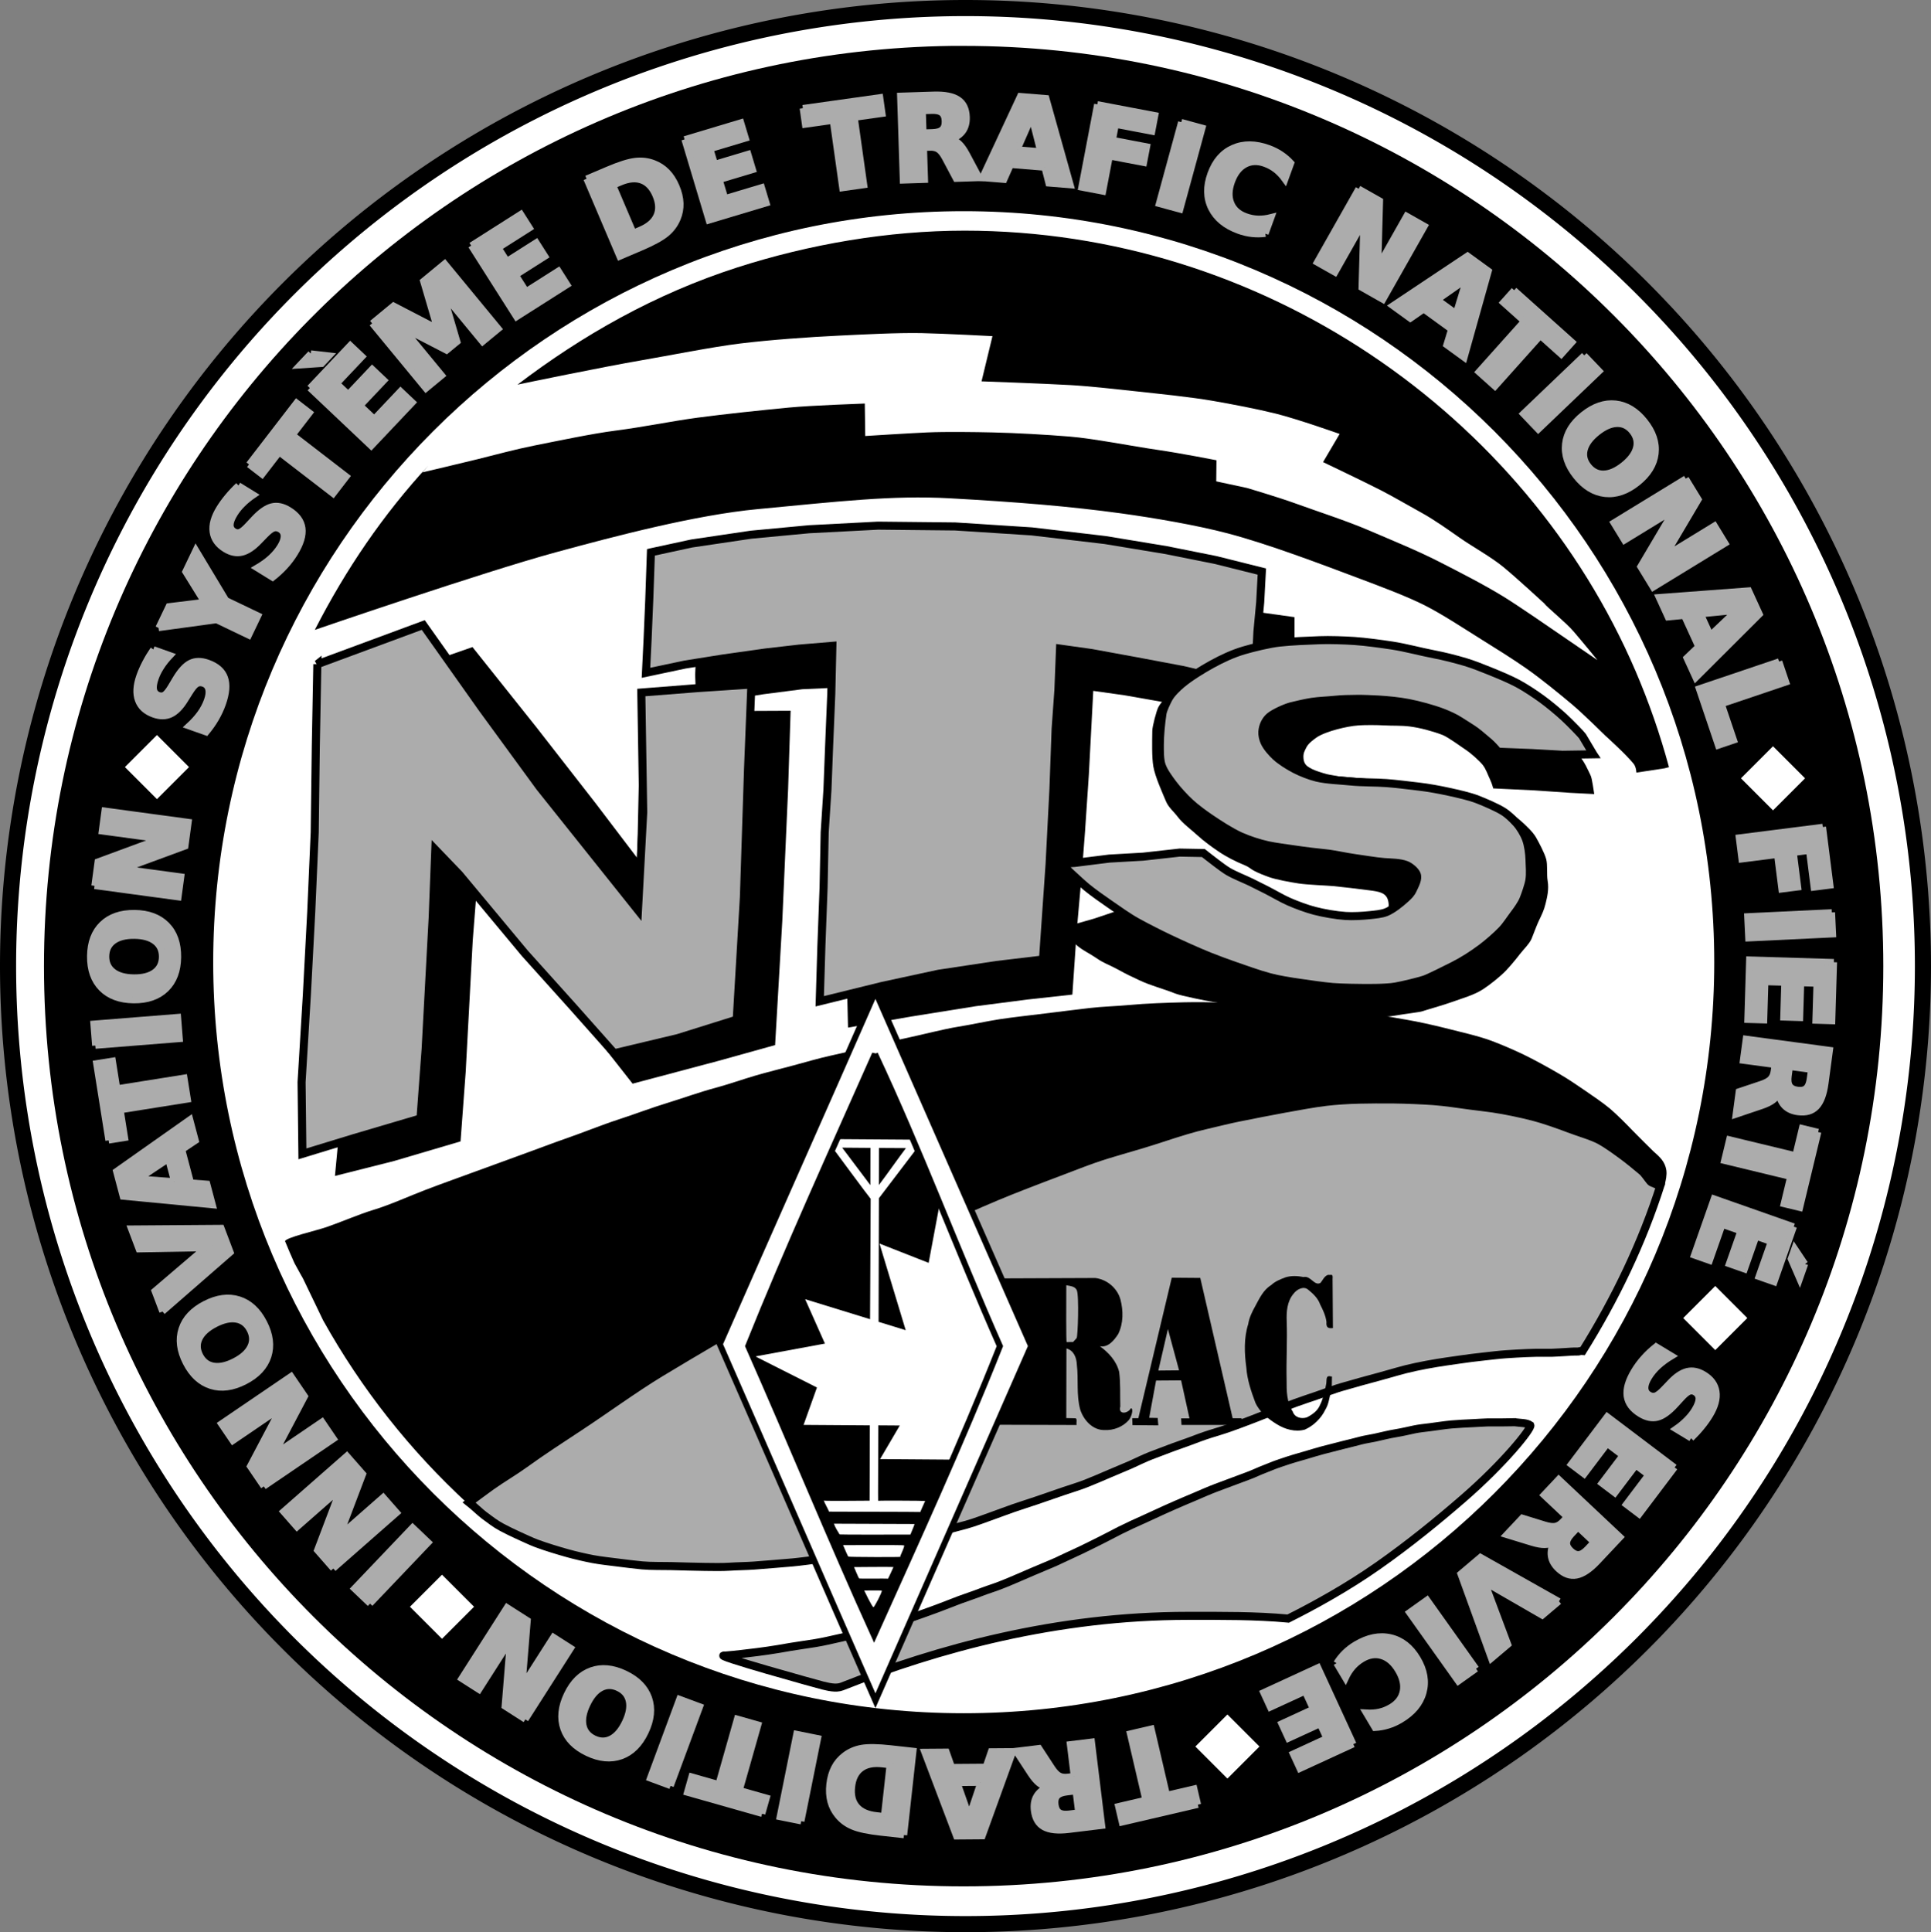 <?xml version="1.0" encoding="UTF-8" standalone="no"?>
<!-- Created with Inkscape (http://www.inkscape.org/) -->

<svg
   xmlns:dc="http://purl.org/dc/elements/1.1/"
   xmlns:cc="http://creativecommons.org/ns#"
   xmlns:rdf="http://www.w3.org/1999/02/22-rdf-syntax-ns#"
   xmlns:svg="http://www.w3.org/2000/svg"
   xmlns="http://www.w3.org/2000/svg"
   version="1.0"
   width="599.558"
   height="599.859"
   id="svg2">
  <rect width="100%" height="100%" fill="#808080" stroke="none"/>
  <defs
     id="defs4" />
  <path
     d="m 597.058,299.929 a 297.279,297.429 0 1 1 -594.558,0 297.279,297.429 0 1 1 594.558,0 z"
     id="path2909"
     style="fill:#ffffff;fill-opacity:1;stroke:#000000;stroke-width:5;stroke-linecap:square;stroke-linejoin:miter;stroke-miterlimit:4;stroke-opacity:1;stroke-dasharray:none" />
  <path
     d="M 295.515,14.246 C 139.588,16.225 13.653,143.468 13.653,299.941 c 0,157.704 127.925,285.694 285.55,285.694 157.625,0 285.55,-127.99 285.55,-285.694 0,-157.704 -127.925,-285.694 -285.55,-285.694 -1.231,0 -2.46,-0.016 -3.687,0 z m 3.715,51.314 c 128.64,0 233.032,104.473 233.032,233.178 0,128.705 -104.392,233.15 -233.032,233.15 -128.64,0 -233.032,-104.445 -233.032,-233.15 0,-128.705 104.392,-233.178 233.032,-233.178 z"
     id="path2915"
     style="fill:#000000;fill-opacity:1;stroke:none" />
  <path
     d="m 212.765,183.909 3.585,13.495 -0.512,12.128 0.341,9.224 5.805,-0.854 15.195,-2.391 11.951,-1.537 7.512,-0.342 12.464,-0.683 -0.341,14.861 -0.683,16.57 -0.512,13.324 -0.854,13.153 -0.341,17.082 -3.415,16.74 0.341,14.349 19.464,-3.416 20.317,-3.246 15.878,-2.05 14,-1.537 1.366,-19.986 1.537,-17.253 1.024,-13.324 1.195,-17.765 1.366,-25.965 9.732,1.367 14.512,2.562 14.342,2.05 15.366,3.587 6.829,1.537 0.854,-17.082 0.854,-9.053 0,-7.858 -13.488,-1.879 -15.708,-6.491 -18.951,-3.246 -22.537,-2.562 -25.439,-1.537 -22.537,0.342 -22.025,0.171 -17.415,2.05 -18.439,2.733 -12.634,2.733 z"
     id="path2911"
     style="fill:#000000;fill-opacity:1;fill-rule:evenodd;stroke:none" />
  <path
     d="m 202.104,171.465 -0.512,14.691 -0.512,12.128 -0.512,10.591 12.122,-2.562 11.781,-1.879 13.317,-1.879 10.415,-1.196 10.244,-0.854 -0.341,14.861 -0.683,16.57 -0.512,13.324 -0.854,13.153 -0.341,17.082 -0.683,18.278 -0.512,17.082 19.464,-4.783 17.415,-3.758 18.098,-2.733 14.342,-1.708 2.049,-29.552 1.195,-23.232 0.683,-18.79 0.854,-11.957 0.512,-12.982 9.732,1.367 14,2.562 14.512,2.733 15.366,3.587 6.829,1.537 0.854,-17.082 0.854,-9.053 0.512,-9.566 -14.342,-3.587 -15.366,-3.075 -18.951,-3.127 -22.773,-2.68 -23.787,-1.537 -23.954,-0.249 -21.434,1.116 -18.005,1.695 -18.439,2.733 -12.634,2.733 z"
     id="path2913"
     style="fill:#acacac;fill-opacity:1;fill-rule:evenodd;stroke:#000000;stroke-width:2.5;stroke-linecap:butt;stroke-linejoin:miter;stroke-miterlimit:4;stroke-opacity:1;stroke-dasharray:none" />
  <path
     d="m 421.509,341.404 c -2.918,0.074 -6.818,0.326 -9.717,0.667 -3.837,0.45 -8.884,1.404 -12.688,2.083 -4.31,0.77 -10.058,1.932 -14.353,2.778 -3.122,0.615 -7.333,1.691 -10.161,2.333 -4.043,0.919 -8.291,2.228 -14.103,4.139 -3.93,1.292 -8.263,2.597 -12.243,3.722 -2.595,0.733 -6.227,1.86 -8.773,2.75 -2.796,0.978 -6.475,2.423 -9.245,3.472 -3.817,1.445 -8.914,3.374 -12.715,4.861 -2.434,0.952 -5.67,2.235 -8.079,3.25 -6.079,2.561 -12.869,5.575 -19.628,8.666 -6.76,3.092 -13.497,6.264 -19.434,9.139 -3.95,1.913 -8.495,4.349 -13.021,6.861 -4.526,2.512 -9.025,5.077 -12.854,7.222 -6.754,3.783 -15.72,8.818 -22.405,12.722 -4.694,2.741 -12.454,7.348 -17.102,10.166 -3.906,2.369 -8.241,5.279 -12.549,8.222 -4.308,2.943 -8.59,5.939 -12.41,8.444 -5.098,3.343 -12.172,7.969 -17.102,11.555 -2.995,2.178 -7.399,4.789 -10.411,6.944 -2.142,1.532 -5.771,4.247 -6.857,5.055 1.391,1.091 3.538,3.162 4.747,4.055 1.606,1.187 3.506,2.655 5.275,3.583 1.531,0.804 3.464,1.784 5.045,2.485 1.695,0.752 4.182,1.955 5.922,2.598 2.896,1.071 6.692,2.222 9.666,3.053 2.261,0.632 5.49,1.372 7.797,1.808 2.368,0.447 5.466,0.776 7.857,1.083 2.194,0.282 5.211,0.649 7.413,0.861 2.68,0.258 6.276,0.155 8.967,0.222 3.127,0.079 7.283,0.214 10.411,0.25 2.327,0.027 5.515,0.102 7.837,-0.064 2.052,-0.146 5.521,-0.19 7.571,-0.353 4.206,-0.335 7.746,-0.604 11.948,-0.975 1.834,-0.162 7.359,-0.839 9.158,-1.233 3.172,-0.694 6.478,-1.238 9.656,-1.906 3.02,-0.635 6.075,-1.441 9.105,-2.025 3.014,-0.582 7.009,-1.594 9.967,-2.417 2.349,-0.653 5.648,-1.379 8.008,-1.99 2.444,-0.632 5.547,-1.456 7.983,-2.121 2.596,-0.71 5.956,-2.024 8.495,-2.917 1.823,-0.641 4.226,-1.561 6.052,-2.194 2.173,-0.754 5.095,-1.68 7.274,-2.417 2.549,-0.862 5.923,-2.041 8.468,-2.917 2.11,-0.726 4.984,-1.578 7.052,-2.417 2.382,-0.966 4.849,-1.984 7.2,-3.024 1.729,-0.766 4.909,-2.029 6.581,-2.786 2.027,-0.918 4.204,-2 6.279,-2.803 1.582,-0.612 3.97,-1.492 5.553,-2.104 2.101,-0.812 4.64,-1.634 6.62,-2.393 1.804,-0.692 4.208,-1.587 6.052,-2.167 1.868,-0.587 4.212,-1.27 6.057,-1.927 2.177,-0.776 5.216,-1.877 7.365,-2.729 1.86,-0.738 4.353,-1.717 6.234,-2.399 2.121,-0.769 4.903,-1.897 7.024,-2.667 1.881,-0.683 4.41,-1.514 6.302,-2.167 2.327,-0.803 6.804,-2.424 7.774,-2.667 0.97,-0.243 6.087,-1.763 8.717,-2.444 1.81,-0.469 4.183,-1.147 5.984,-1.649 1.618,-0.451 3.771,-1.078 5.399,-1.49 3.804,-0.961 8.97,-1.891 12.854,-2.444 2.243,-0.32 5.277,-0.768 7.524,-1.058 2.265,-0.292 5.255,-0.592 7.524,-0.859 1.956,-0.23 4.558,-0.388 6.524,-0.5 1.817,-0.104 4.261,-0.214 6.08,-0.25 1.454,-0.029 3.377,0.043 4.831,0 1.238,-0.036 2.9,-0.155 4.137,-0.222 1.195,-0.065 2.442,-0.186 3.633,-0.163 0.964,0.05 0.794,-0.251 1.828,-0.166 10.011,-16.044 18.529,-33.61 24.327,-51.995 0.051,0.266 -0.239,0.462 -1.615,0.211 -0.488,-0.32 -1.289,-0.363 -1.742,-0.913 -0.906,-1.1 -1.734,-2.429 -2.582,-3.139 -1.702,-1.425 -3.988,-3.321 -5.775,-4.639 -2.09,-1.541 -4.913,-3.615 -7.191,-4.861 -1.39,-0.76 -3.066,-1.379 -4.775,-1.972 -1.709,-0.593 -3.435,-1.154 -4.914,-1.722 -3.008,-1.156 -7.982,-2.898 -11.105,-3.694 -3.954,-1.009 -8.431,-1.947 -12.465,-2.555 -2.143,-0.323 -5.015,-0.628 -7.163,-0.917 -3.469,-0.467 -7.835,-1.145 -11.327,-1.389 -3.596,-0.251 -8.639,-0.469 -12.243,-0.506 -3.398,-0.035 -7.931,-0.025 -11.327,0.061 l 0,1e-4 1e-5,-2e-5 z"
     id="path2919"
     style="fill:#acacac;fill-opacity:1;stroke:#000000;stroke-width:2.5;stroke-linecap:square;stroke-linejoin:miter;stroke-miterlimit:4;stroke-opacity:1;stroke-dasharray:none" />
  <path
     d="m 299.464,71.608 c -23.7,0 -48.166,4.219 -70.545,11.416 -25.575,8.225 -48.184,21.119 -68.241,36.388 1.535,-0.341 26.768,-5.551 38.305,-7.523 8.408,-1.437 22.051,-4.176 30.88,-5.254 9.282,-1.133 21.307,-1.994 30.647,-2.439 7.405,-0.352 18.042,-0.93 25.63,-0.782 6.868,0.134 22.01,0.944 22.01,0.944 l -3.39,14.031 c 0,0 19.15,0.684 27.679,1.167 5.722,0.324 15.097,1.359 20.941,2 6.919,0.759 16.32,1.703 23.179,2.888 5.867,1.013 13.796,2.533 19.575,3.969 6.759,1.68 19.815,6.305 19.815,6.305 l -5.147,8.743 c 0,1e-5 12.76,6.088 17.924,8.733 3.897,1.996 8.876,4.92 12.713,7.028 3.753,2.061 8.236,5.236 11.741,7.694 4.131,2.897 9.649,5.883 13.554,9.079 4.171,3.414 12.683,11.277 12.683,11.277 1.006,1.342 6.68,5.876 9.135,8.722 2.773,3.214 7.444,8.944 7.444,8.944 l -13.438,-9.198 c -2e-5,0 -10.976,-7.587 -15.659,-10.472 -6.076,-3.742 -13.718,-7.634 -20.07,-10.884 -6.638,-3.396 -15.136,-6.867 -21.988,-9.805 -6.852,-2.938 -15.98,-5.872 -22.988,-8.416 -4.803,-1.744 -14.617,-4.659 -14.617,-4.659 l -9.606,-2.067 0.069,-6.551 c 0,1e-5 -11.113,-2.188 -18.268,-3.222 -8.026,-1.16 -19.868,-3.528 -27.428,-4.142 -7.111,-0.578 -16.522,-1.113 -23.655,-1.274 -5.865,-0.132 -14.569,-0.258 -20.437,-0.004 -5.644,0.245 -19.264,1.114 -19.264,1.114 l -0.139,-10.083 c 10e-6,-1e-5 -16.656,0.588 -23.515,1.25 -8.557,0.825 -19.856,1.999 -28.377,3.137 -8.136,1.086 -16.78,2.904 -25.566,4.03 -7.106,0.91 -18.182,3.242 -25.209,4.639 -5.705,1.134 -11.902,2.813 -17.546,4.222 -5.126,1.279 -17.13,4.083 -17.13,4.083 0,0 0.688,-0.812 1.805,-2.083 -13.928,15.094 -25.556,32.088 -35.231,50.998 0,10e-6 52.048,-17.886 74.793,-24.082 18.654,-5.082 43.467,-11.595 62.715,-13.412 25.033,-2.363 41.787,-4.35 59.608,-3.365 20.944,1.158 37.401,2.506 53.304,4.694 10.016,1.378 23.346,3.641 33.121,6.222 12.583,3.323 28.853,9.497 41.033,14.083 6.058,2.281 14.176,5.29 19.961,8.194 5.496,2.759 12.354,7.303 17.574,10.555 4.25,2.648 9.921,6.18 14.02,9.055 4.59,3.219 10.082,7.703 14.378,11.305 3.18,2.667 10.161,9.556 10.161,9.556 0,0 6.526,5.87 8.855,8.804 0.756,0.953 0.823,2.697 0.823,2.697 l 8.736,-1.334 1.384,-0.357 C 515.442,227.936 511.968,217.974 507.851,208.38 473.529,128.415 391.914,71.607 299.464,71.607 z"
     id="path3013"
     style="fill:#000000;fill-opacity:1;fill-rule:evenodd;stroke:none" />
  <path
     d="m 517.401,363.347 c -0.416,-2.756 -2.082,-4.203 -4.045,-5.926 -1.73,-1.74 -4.639,-4.554 -6.338,-6.324 -1.902,-1.981 -5.058,-5.181 -7.163,-6.944 -2.138,-1.791 -5.336,-3.949 -7.635,-5.528 -2.552,-1.753 -5.184,-3.548 -7.857,-5.111 -3.48,-2.035 -7.585,-4.307 -11.208,-6.074 -2.76,-1.346 -7.181,-3.246 -10.059,-4.315 -2.089,-0.776 -4.588,-1.487 -7.107,-2.139 -2.519,-0.652 -5.058,-1.26 -7.218,-1.805 -3.587,-0.906 -8.446,-1.991 -12.095,-2.602 -2.613,-0.438 -5.92,-1.085 -8.551,-1.388 -4.442,-0.512 -10.497,-1.085 -14.945,-1.537 -4.428,-0.45 -10.333,-0.82 -14.77,-1.167 -5.338,-0.417 -12.596,-0.911 -17.944,-1.167 -3.878,-0.186 -9.009,-0.245 -12.891,-0.148 -5.14,0.128 -11.882,0.35 -17,0.843 -3.338,0.321 -8.766,0.514 -12.095,0.916 -4.158,0.503 -10.031,1.2 -14.029,1.713 -4.183,0.537 -9.937,1.137 -14.104,1.787 -4.292,0.669 -8.427,1.616 -12.715,2.305 -4.726,0.76 -11.252,2.485 -15.936,3.472 -7.404,1.56 -17.696,4.244 -24.117,5.602 -2.797,0.591 -8.467,2.204 -11.225,2.954 -4.044,1.098 -8.001,2.041 -12.021,3.222 -3.536,1.039 -8.459,2.749 -12.021,3.694 -5.054,1.342 -10.921,3.463 -14.798,4.639 -5.308,1.61 -10.436,3.597 -15.714,5.305 -4.568,1.479 -11.395,4.215 -15.936,5.778 -3.775,1.3 -8.958,3.288 -12.715,4.639 -4.56,1.64 -10.001,3.629 -14.548,5.305 -5.025,1.853 -11.406,4.112 -16.408,6.028 -2.387,0.914 -5.178,2.079 -7.996,3.222 -2.818,1.143 -5.672,2.243 -8.19,3 -4.431,1.332 -10.174,3.826 -14.548,5.333 -1.834,0.632 -4.968,1.432 -7.69,2.222 -1.361,0.395 -2.634,0.797 -3.581,1.167 -0.947,0.369 -1.584,0.701 -1.694,1 0.936,2.289 1.907,4.554 2.915,6.805 1.28,2.39 2.637,4.75 2.637,4.75 l 6.274,13.027 c 11.875,21.307 27.05,40.486 44.865,56.887 0.638,-0.475 5.009,-3.729 7.329,-5.389 3.012,-2.155 7.416,-4.766 10.411,-6.944 4.93,-3.586 12.004,-8.213 17.102,-11.555 3.82,-2.505 8.102,-5.501 12.41,-8.444 4.308,-2.943 8.643,-5.853 12.549,-8.222 4.648,-2.818 12.408,-7.426 17.102,-10.166 6.685,-3.903 15.651,-8.939 22.405,-12.722 3.829,-2.144 8.328,-4.71 12.854,-7.222 4.526,-2.512 9.071,-4.948 13.021,-6.861 5.937,-2.875 12.674,-6.047 19.434,-9.139 6.76,-3.092 13.55,-6.105 19.628,-8.666 2.409,-1.015 5.645,-2.298 8.079,-3.25 3.801,-1.487 8.898,-3.416 12.715,-4.861 2.77,-1.049 6.449,-2.495 9.245,-3.472 2.546,-0.89 6.178,-2.017 8.773,-2.75 3.981,-1.125 8.314,-2.43 12.243,-3.722 5.813,-1.911 10.06,-3.22 14.103,-4.139 2.828,-0.643 7.04,-1.719 10.161,-2.333 4.296,-0.846 10.043,-2.008 14.353,-2.778 3.804,-0.679 8.85,-1.633 12.688,-2.083 2.899,-0.34 6.799,-0.592 9.717,-0.667 3.397,-0.086 7.93,0.188 11.327,0.222 3.605,0.037 8.647,-0.028 12.243,0.222 3.492,0.243 7.858,0.922 11.327,1.389 2.148,0.289 5.02,0.594 7.163,0.917 4.035,0.608 8.512,1.547 12.465,2.555 3.123,0.797 8.097,2.538 11.105,3.694 1.479,0.568 3.205,1.129 4.914,1.722 1.709,0.593 3.385,1.212 4.775,1.972 2.278,1.245 5.101,3.32 7.191,4.861 1.787,1.317 4.072,3.214 5.775,4.639 0.848,0.71 1.676,2.039 2.582,3.139 1.098,1.37 3.061,2.258 4.478,1.102 0.421,-1.493 0.724,-2.993 0.547,-4.491 z"
     id="path3017"
     style="fill:#000000;fill-opacity:1;stroke:none" />
  <path
     d="m 110.962,213.312 35.735,-12.423 19.758,24.782 18.503,23.746 12.878,16.941 0.596,-27.261 0.181,-22.686 30.425,4.324 16.441,-0.078 -0.777,24.264 -1.812,41.059 -2.227,38.467 -17.726,4.936 -26.527,7.047 -10.722,-13.655 -14.942,-17.359 -13.789,-16.244 -9.193,-9.794 -0.988,12.619 -2.188,40.831 -1.592,21.518 -20.628,6.089 -18.37,4.638 2.071,-21.997 1.631,-26.933 1.373,-25.999 1.075,-24.602 0.337,-26.674 0.479,-25.559 z"
     id="path3019"
     style="fill:#000000;fill-opacity:1;fill-rule:evenodd;stroke:none" />
  <path
     d="m 98.525,206.201 32.888,-12.164 18.464,26.077 17.726,24.264 30.48,38.178 1.631,-30.369 -0.596,-37.19 17.483,-1.373 16.7,-1.114 -1.035,26.077 -1.294,40.023 -2.227,37.949 -18.244,5.713 -19.797,4.716 -13.052,-14.69 -14.683,-16.323 -12.236,-14.69 -8.157,-9.794 -7.42,-7.722 -0.816,21.117 -2.188,40.831 -1.592,21.518 -20.628,6.089 -16.04,4.897 -0.259,-22.256 1.631,-26.933 1.373,-25.999 1.075,-24.602 0.337,-26.674 0.479,-25.559 z"
     id="path3021"
     style="fill:#acacac;fill-opacity:1;fill-rule:evenodd;stroke:#000000;stroke-width:2.5;stroke-linecap:butt;stroke-linejoin:miter;stroke-miterlimit:4;stroke-opacity:1;stroke-dasharray:none" />
  <path
     d="m 494.999,246.514 c -0.197,-1.042 -0.645,-4.843 -1.151,-5.829 -0.584,-1.138 -2.002,-4.662 -3.821,-6.333 -1.953,-1.794 -3.545,-5.573 -5.688,-7.136 -39.587,-19.012 -78.143,-15.73 -120.532,-12.289 -1.395,1.165 -3.3,2.998 -4.147,4.606 -0.613,1.164 -1.862,5.997 -1.882,7.312 -0.053,3.437 -0.173,8.295 0.332,11.151 0.569,3.219 2.788,8.086 3.941,10.834 0.781,1.86 2.461,3.192 3.667,4.809 1.462,1.959 4.442,4.181 6.242,5.834 1.75,1.608 4.32,3.486 6.288,4.818 2.668,1.806 5.305,3.128 8.285,4.352 2.183,0.897 1.158,1.343 7.237,3.568 2.427,0.888 6.954,1.678 9.508,2.073 2.629,0.406 8.786,0.626 10.588,0.794 2.572,0.24 8.443,0.938 11.413,1.338 2.689,0.362 5.176,0.633 5.747,3.287 0.688,3.196 -0.978,2.523 -3.048,4.109 l -77.59,-2.217 -10.641,3.58 -8.897,2.539 c 0,0 1.18,3.872 3.707,5.944 1.999,1.639 3.697,2.288 5.821,3.761 2.525,1.751 3.979,2.056 6.67,3.539 2.973,1.639 3.636,1.911 6.706,3.36 3.717,1.754 7.358,2.599 11.172,4.13 1.72,0.69 10.105,2.375 11.94,2.631 2.512,0.351 10.881,2.359 14.979,2.658 2.85,0.208 10.508,0.962 13.338,1.361 2.875,0.406 6.928,0.321 9.821,0.558 3.007,0.246 8.554,0.327 9.087,0.291 2.805,-0.189 6.409,-0.154 9.41,-0.702 2.436,-0.444 7.469,-1.029 8.138,-1.296 0.669,-0.268 6.774,-1.973 9.588,-3.011 3.049,-1.125 6.354,-1.962 9.275,-3.842 2.052,-1.321 5.39,-3.991 7.077,-5.755 1.315,-1.376 3.128,-3.548 4.281,-5.063 1.005,-1.321 3.078,-3.335 3.7,-4.874 0.584,-1.446 1.54,-4.055 2.205,-5.465 0.909,-1.925 1.616,-3.249 2.127,-5.39 0.454,-1.9 1.122,-4.403 0.632,-7.182 -0.309,-1.757 0.031,-4.877 -0.428,-6.6 -0.517,-1.939 -2.261,-5.208 -3.192,-6.832 -1.782,-3.109 -8.451,-8.444 -10.607,-9.292 -20.489,-8.167 -43.377,-8.859 -50.445,-9.599 -2.876,-0.543 -3.325,-0.503 -4.934,-1.01 -2.416,-0.761 -3.128,-1.015 -4.419,-1.776 -0.8,-0.472 -1.603,-1.167 -1.76,-2.685 -0.185,-1.787 0.386,-2.456 0.712,-3.209 0.654,-1.508 2.226,-2.621 3.277,-3.374 1.44,-1.031 4.281,-2.015 6.451,-2.584 2.185,-0.573 4.461,-1.053 6.746,-1.216 1.962,-0.141 5.752,-0.113 7.716,0 2.783,0.161 5.334,0.006 7.965,0.332 3.266,0.404 7.175,1.46 10.252,2.628 1.712,0.65 5.962,3.778 7.489,4.788 1.329,0.879 3.981,3.232 4.981,4.474 1.091,1.355 1.617,3.127 2.378,4.702 0.525,1.087 0.932,2.65 0.932,2.65 l 12.9,0.616 11.025,0.753 7.434,0.384 z"
     id="path3023"
     style="fill:#000000;fill-opacity:1;fill-rule:evenodd;stroke:none" />
  <path
     d="m 494.699,234.175 c 0,0 -2.809,-4.749 -3.345,-5.622 -0.288,-0.47 -3.934,-4.218 -5.752,-5.889 -1.953,-1.795 -4.68,-4.058 -6.823,-5.622 -2.159,-1.575 -5.141,-3.547 -7.492,-4.818 -2.513,-1.359 -6.05,-2.805 -8.696,-3.882 -2.258,-0.919 -5.287,-2.12 -7.625,-2.811 -3.156,-0.933 -6.524,-1.79 -9.756,-2.409 -4.031,-0.772 -8.887,-2.091 -12.944,-2.709 -3.288,-0.501 -8.408,-1.197 -11.727,-1.417 -3.004,-0.199 -7.782,-0.368 -10.79,-0.245 -4.1,0.168 -8.431,0.305 -12.51,0.748 -2.985,0.324 -8.156,1.564 -11.035,2.419 -3.512,1.043 -6.757,2.566 -9.968,4.329 -2.85,1.564 -6.791,3.995 -9.286,6.079 -1.395,1.165 -3.3,2.998 -4.147,4.606 -0.613,1.164 -1.687,3.361 -1.882,4.662 -0.431,2.869 -0.805,6.736 -0.803,9.637 0.002,1.894 -0.05,4.49 0.535,6.291 0.624,1.919 2.272,4.139 3.478,5.755 1.462,1.959 3.685,4.37 5.485,6.023 1.75,1.608 4.32,3.486 6.288,4.818 2.668,1.806 6.298,4.154 9.231,5.488 2.461,1.119 5.92,2.239 8.562,2.811 2.525,0.546 5.819,0.921 8.373,1.315 2.629,0.406 7.651,1.004 9.452,1.172 2.572,0.24 6.362,1.127 9.332,1.528 2.689,0.362 6.258,0.999 8.963,1.205 2.201,0.167 4.72,0.125 6.79,0.891 1.123,0.416 2.842,1.801 3.266,2.922 0.547,1.445 -0.536,3.304 -1.181,4.708 -0.595,1.294 -1.268,1.897 -2.32,2.857 -1.596,1.456 -3.895,3.312 -5.886,4.149 -1.43,0.601 -3.542,0.769 -5.084,0.937 -2.276,0.248 -5.341,0.417 -7.625,0.268 -2.923,-0.19 -6.796,-0.871 -9.632,-1.606 -2.433,-0.631 -5.588,-1.807 -7.893,-2.811 -2.156,-0.939 -4.861,-2.546 -6.957,-3.614 -1.439,-0.734 -3.363,-1.703 -4.816,-2.409 -2.115,-1.028 -5.058,-2.163 -7.09,-3.346 -1.145,-0.667 -2.546,-1.756 -3.612,-2.543 -1.266,-0.935 -4.147,-3.212 -4.147,-3.212 l -7.358,-0.134 -11.316,1.26 -10.565,0.604 -10.762,1.348 -4.147,0.268 c 0,0 5.5,5.29 8.027,7.362 1.999,1.639 4.832,3.613 6.956,5.086 2.525,1.751 5.871,4.138 8.562,5.622 2.973,1.639 7.231,3.804 10.301,5.252 3.717,1.754 8.493,3.924 12.308,5.455 1.72,0.69 5.833,2.227 7.589,2.82 3.836,1.297 7.097,2.548 11.006,3.604 2.759,0.745 6.535,1.34 9.365,1.74 2.875,0.406 7.306,1.078 10.2,1.315 3.007,0.246 8.931,0.291 9.466,0.291 0.535,0 7.042,0.103 10.043,-0.444 2.436,-0.444 7.228,-1.6 8.951,-2.184 1.447,-0.49 6.294,-2.932 8.976,-4.276 2.987,-1.497 6.147,-3.538 8.82,-5.543 1.953,-1.465 4.633,-3.801 6.32,-5.566 1.315,-1.376 2.56,-3.359 3.713,-4.874 1.005,-1.321 2.321,-3.146 2.943,-4.685 0.584,-1.446 1.579,-4.304 1.827,-5.843 0.341,-2.114 0.102,-4.196 0.046,-6.337 -0.051,-1.953 -0.392,-4.592 -1.07,-6.425 -0.619,-1.673 -1.864,-3.78 -3.077,-5.086 -1.273,-1.371 -2.545,-2.632 -4.138,-3.614 -1.972,-1.216 -5.613,-2.766 -7.769,-3.614 -2.591,-1.02 -6.244,-1.809 -8.963,-2.409 -2.745,-0.606 -6.438,-1.288 -9.231,-1.606 -2.915,-0.332 -7.218,-0.887 -10.144,-1.103 -3.457,-0.256 -7.679,-0.146 -11.127,-0.503 -3.174,-0.329 -7.468,-0.451 -10.569,-1.205 -2.086,-0.507 -4.78,-1.56 -6.689,-2.543 -1.93,-0.994 -4.426,-2.542 -6.02,-4.015 -1.239,-1.145 -2.777,-2.883 -3.478,-4.417 -0.442,-0.967 -0.747,-2.199 -0.669,-3.291 0.127,-1.774 0.929,-3.521 2.242,-4.652 1.33,-1.146 4.915,-2.757 6.615,-3.197 1.72,-0.445 4.746,-1.123 6.503,-1.39 2.279,-0.346 4.894,-0.404 7.125,-0.643 2.396,-0.256 4.355,-0.249 6.764,-0.289 1.966,-0.033 4.908,0.098 6.872,0.211 2.783,0.161 6.495,0.534 9.231,1.071 3.23,0.633 7.491,1.776 10.569,2.945 1.712,0.65 3.958,1.667 5.485,2.677 1.329,0.879 3.488,2.156 4.77,3.101 1.408,1.038 2.836,2.354 4.193,3.457 0.947,0.77 2.809,2.945 2.809,2.945 l 10.368,0.405 9.653,0.542 9.544,-0.143 z"
     id="path3025"
     style="fill:#acacac;fill-opacity:1;fill-rule:evenodd;stroke:#000000;stroke-width:2.5;stroke-linecap:butt;stroke-linejoin:miter;stroke-miterlimit:4;stroke-opacity:1;stroke-dasharray:none" />
  <path
     d="m 470.233,441.54 c -1.284,0.037 -2.768,0.027 -3.915,0.054 -1.309,0.031 -3.078,-0.036 -4.387,0 -1.311,0.036 -3.049,0.163 -4.359,0.222 -2.108,0.095 -4.866,0.232 -6.968,0.418 -2.049,0.181 -4.649,0.607 -6.69,0.86 -1.379,0.171 -3.362,0.372 -4.72,0.666 -1.574,0.341 -4.074,0.915 -5.643,1.163 -2.246,0.354 -4.46,0.94 -6.682,1.422 -1.306,0.283 -3.046,0.526 -4.273,0.857 -1.688,0.455 -3.848,0.982 -5.547,1.397 -1.94,0.474 -4.436,1.119 -6.366,1.635 -1.267,0.339 -3.246,0.922 -4.5,1.304 -2.227,0.679 -4.064,1.142 -6.276,1.867 -1.117,0.366 -3.747,1.23 -4.828,1.689 -1.468,0.624 -3.466,1.33 -4.914,1.999 -1.388,0.641 -3.622,1.464 -5.059,1.99 -2.402,0.879 -5.153,1.911 -7.546,2.816 -1.978,0.748 -4.585,1.881 -6.524,2.722 -1.921,0.834 -4.338,1.804 -6.247,2.667 -1.957,0.885 -4.468,1.96 -6.403,2.893 -1.996,0.963 -4.997,2.257 -7.007,3.19 -2.213,1.027 -5.126,2.481 -7.274,3.639 -1.406,0.758 -3.456,1.743 -4.882,2.462 -2.124,1.071 -4.829,2.375 -7.001,3.344 -1.754,0.782 -4.026,1.937 -5.802,2.667 -1.575,0.646 -3.693,1.557 -5.262,2.217 -1.859,0.782 -4.297,1.842 -6.148,2.643 -2.219,0.961 -5.195,2.175 -7.496,2.917 -1.931,0.622 -4.071,1.528 -5.997,2.167 -2.013,0.668 -4.944,1.767 -6.913,2.555 -4.426,1.773 -10.501,3.843 -14.992,5.444 -1.798,0.641 -4.211,1.44 -6.052,1.944 -2.519,0.69 -5.96,1.524 -8.495,2.149 -2.484,0.613 -5.687,1.299 -8.182,1.863 -2.31,0.522 -5.219,0.985 -7.565,1.308 -2.459,0.338 -5.156,0.815 -7.602,1.24 -1.703,0.295 -4.879,0.758 -6.595,0.965 -3.151,0.38 -6.982,0.869 -9.972,1.089 -5.477,-0.57 29.523,9.128 30.338,9.303 1.569,0.35 4.022,1.054 5.913,0.306 29.81,-11.798 66.678,-21.944 107.525,-21.944 10.838,0 20.755,-0.093 31.052,0.85 7.995,-3.998 18.317,-9.677 27.939,-16.435 9.556,-6.71 18.413,-13.921 26.374,-20.823 12.867,-11.155 21.305,-21.794 20.868,-22.756 -1.217,-0.804 -2.895,-0.675 -4.926,-0.943 z"
     id="path3561"
     style="fill:#acacac;fill-opacity:1;stroke:#000000;stroke-width:2.5;stroke-linecap:square;stroke-linejoin:miter;stroke-miterlimit:4;stroke-opacity:1;stroke-dasharray:none" />
  <g
     transform="matrix(0.37,0,0,0.37,36.357,180.157)"
     id="layer1-7">
    <g
       transform="matrix(0.996,0,0,0.996,6.256,1.548)"
       id="g3699">
      <path
         d=""
         id="path3018"
         style="fill:#ffffff;stroke:#db0029;stroke-width:5.052" />
      <path
         d=""
         id="path3030"
         style="fill:none;stroke:#ffffff;stroke-width:1.068;stroke-linecap:square" />
      <path
         d=""
         id="path3042"
         style="fill:none;stroke:#ffffff;stroke-width:1.068" />
      <path
         d=""
         id="path3044"
         style="fill:none;stroke:#ffffff;stroke-width:1.068" />
      <path
         d=""
         id="path3048"
         style="fill:none;stroke:#ffffff;stroke-width:1.068" />
      <path
         d=""
         id="path3052"
         style="fill:none;stroke:#ffffff;stroke-width:1.068" />
      <path
         d=""
         id="path3080"
         style="fill:none;stroke:#ffffff;stroke-width:1.068" />
      <path
         d=""
         id="path3082"
         style="fill:none;stroke:#ffffff;stroke-width:1.068" />
      <path
         d=""
         id="path3084"
         style="fill:none;stroke:#ffffff;stroke-width:1.068" />
      <path
         d=""
         id="path3088"
         style="fill:none;stroke:#ffffff;stroke-width:1.068;stroke-linejoin:round" />
      <path
         d=""
         id="path3090"
         style="fill:none;stroke:#ffffff;stroke-width:1.068;stroke-linejoin:round" />
      <g
         transform="matrix(2.049,0,0,2.049,-1008.099,120.331)"
         id="g3104">
        <path
           d=""
           id="path3106" />
      </g>
      <path
         d=""
         id="path3136"
         style="fill:#0c2e82;stroke:#000000;stroke-width:0.421" />
      <path
         d=""
         id="path3174"
         style="fill:#0c2e82;stroke:#000000;stroke-width:0.421" />
      <path
         d="M 632.255,394.214 739.889,643.635 630.698,890.617 523.86,640.4 632.255,394.214 z"
         id="path3576-5"
         style="fill:#000000;fill-opacity:1;fill-rule:evenodd;stroke:none" />
      <path
         d="m 882.32,585.958 -28.151,118.342 -5.163,0 0.213,5.867 21.769,0.192 -0.512,-6.21 -7.191,-0.151 5.803,-31.391 21.108,-0.151 7.043,32.013 -7.043,0 0.32,5.506 50.772,0 -0.128,-5.634 -7.555,0 -27.275,-118.191 -24.01,-0.192 z m -3.242,43.254 9.387,34.793 -17.472,0.171 8.085,-34.964 z"
         id="path3406-6"
         style="fill:#000000;fill-opacity:1;fill-rule:evenodd;stroke:none" />
      <path
         d="m 817.846,586.214 c -26.784,0.107 -53.568,0.213 -80.352,0.32 8.345,19.122 16.689,38.245 25.034,57.367 -9.497,21.982 -18.994,43.964 -28.491,65.946 22.708,0.064 45.415,0.128 68.123,0.192 -0.493,-1.681 0.716,-5.084 -0.881,-5.65 -2.609,-0.059 -5.218,-0.118 -7.827,-0.177 0.043,-19.549 0.085,-39.098 0.128,-58.647 6.136,1.636 8.504,7.603 8.764,13.635 1.527,12.609 -0.593,25.653 2.884,37.989 2.915,8.894 10.553,17.343 20.551,17.122 7.419,0.34 15.104,-2.616 20.11,-8.114 2.238,-2.398 4.558,-9.548 2.101,-10.33 -2.679,4.725 -10.981,5.798 -9.024,-1.42 -0.3,-9.678 0.299,-19.456 -0.965,-29.065 -2.17,-9.075 -8.838,-16.364 -16.249,-21.674 7.015,1.298 12.053,-5.051 15.412,-10.255 4.476,-8.934 4.39,-19.727 1.9,-29.224 -2.738,-9.594 -11.318,-16.823 -21.218,-18.016 z m -24.391,6.087 c 3.873,0.81 7.099,0.851 8.825,4.095 2.078,4.515 0.864,39.375 -0.091,40.428 l -3.004,3.312 -5.405,0.053 c -0.576,0.006 -0.33,-33.069 -0.324,-47.889 z"
         id="path3408-5"
         style="fill:#000000;fill-opacity:1;fill-rule:evenodd;stroke:none" />
      <path
         d="m 1017.29,669.168 c -0.186,4.639 0.277,9.356 -1.158,13.845 -1.14,4.836 -1.77,9.86 -4.442,14.179 -3.526,7.308 -9.798,13.376 -17.174,16.72 -8.113,2.285 -16.786,-0.195 -23.762,-4.548 -7.268,-4.498 -14.529,-10.25 -18.052,-18.259 -3.535,-9.478 -6.838,-19.187 -7.558,-29.348 -1.647,-12.168 -2.169,-24.852 1.576,-36.699 0.881,-5.567 3.386,-10.524 6.073,-15.392 3.477,-6.4 6.739,-13.491 13.213,-17.422 3.377,-3.234 7.73,-4.898 11.989,-6.549 5.116,-1.58 10.241,-1.298 15.436,-0.281 5.777,-1.455 9.158,7.846 14.147,4.93 2.233,-2.495 4.003,-7.548 8.008,-6.672 2.686,-0.757 2.282,1.483 2.215,3.397 0.097,13.773 0.193,27.546 0.29,41.32 -4.519,0.578 -5.753,-0.883 -5.429,-5.187 -0.644,-5.143 -2.908,-10.032 -5.286,-14.618 -1.864,-5.328 -5.941,-9.164 -10.196,-12.575 -3.852,-3.353 -9.715,-0.097 -12.303,3.524 -5.434,6.39 -6.03,15.253 -5.713,23.282 0.612,16.455 -0.489,32.912 -0.086,49.37 -0.059,9.092 0.036,18.752 5.222,26.638 1.637,5.005 7.389,6.342 11.937,4.763 4.541,-2.316 9.052,-5.516 11.01,-10.425 2.647,-5.358 3.97,-11.349 5.085,-17.204 0.864,-3.426 -0.795,-8.157 4.118,-6.791 0.281,0 0.562,0 0.843,0 z"
         id="path3418-4"
         style="fill:#000000;fill-opacity:1;fill-rule:evenodd;stroke:none" />
      <path
         d=""
         id="path2517"
         style="fill:#ffffff;stroke:#db0029;stroke-width:5.052" />
      <path
         d=""
         id="path2519"
         style="fill:none;stroke:#ffffff;stroke-width:1.068;stroke-linecap:square" />
      <path
         d=""
         id="path2521"
         style="fill:none;stroke:#ffffff;stroke-width:1.068" />
      <path
         d=""
         id="path2523"
         style="fill:none;stroke:#ffffff;stroke-width:1.068" />
      <path
         d=""
         id="path2525"
         style="fill:none;stroke:#ffffff;stroke-width:1.068" />
      <path
         d=""
         id="path2527"
         style="fill:none;stroke:#ffffff;stroke-width:1.068" />
      <path
         d=""
         id="path2529"
         style="fill:none;stroke:#ffffff;stroke-width:1.068" />
      <path
         d=""
         id="path2531"
         style="fill:none;stroke:#ffffff;stroke-width:1.068" />
      <path
         d=""
         id="path2533"
         style="fill:none;stroke:#ffffff;stroke-width:1.068" />
      <path
         d=""
         id="path2535"
         style="fill:none;stroke:#ffffff;stroke-width:1.068;stroke-linejoin:round" />
      <path
         d=""
         id="path2537"
         style="fill:none;stroke:#ffffff;stroke-width:1.068;stroke-linejoin:round" />
      <path
         d=""
         id="path2539"
         style="fill:#0c2e82;stroke:#000000;stroke-width:0.421" />
      <path
         d=""
         id="path2541"
         style="fill:#0c2e82;stroke:#000000;stroke-width:0.421" />
      <path
         d=""
         id="path2569"
         style="fill:#ffffff;stroke:#db0029;stroke-width:5.052" />
      <path
         d=""
         id="path2571"
         style="fill:none;stroke:#ffffff;stroke-width:1.068;stroke-linecap:square" />
      <path
         d=""
         id="path2573"
         style="fill:none;stroke:#ffffff;stroke-width:1.068" />
      <path
         d=""
         id="path2575"
         style="fill:none;stroke:#ffffff;stroke-width:1.068" />
      <path
         d=""
         id="path2577"
         style="fill:none;stroke:#ffffff;stroke-width:1.068" />
      <path
         d=""
         id="path2579"
         style="fill:none;stroke:#ffffff;stroke-width:1.068" />
      <path
         d=""
         id="path2581"
         style="fill:none;stroke:#ffffff;stroke-width:1.068" />
      <path
         d=""
         id="path2583"
         style="fill:none;stroke:#ffffff;stroke-width:1.068" />
      <path
         d=""
         id="path2585"
         style="fill:none;stroke:#ffffff;stroke-width:1.068" />
      <path
         d=""
         id="path2587"
         style="fill:none;stroke:#ffffff;stroke-width:1.068;stroke-linejoin:round" />
      <path
         d=""
         id="path2589"
         style="fill:none;stroke:#ffffff;stroke-width:1.068;stroke-linejoin:round" />
      <path
         d=""
         id="path2591"
         style="fill:#0c2e82;stroke:#000000;stroke-width:0.421" />
      <path
         d=""
         id="path2593"
         style="fill:#0c2e82;stroke:#000000;stroke-width:0.421" />
      <path
         d="m 600.01,469.237 c -0.181,0.231 -3.202,7.301 -3.329,7.427 0.638,0.88 30.985,41.954 31.949,42.833 -0.085,33.656 -0.427,67.76 -0.512,101.416 -18.226,-5.613 -36.452,-11.226 -54.678,-16.839 5.549,12.464 11.098,24.927 16.647,37.391 -19.528,3.607 -39.056,7.214 -58.583,10.82 17.287,8.729 34.574,17.458 51.861,26.186 -3.756,10.5 -7.512,21 -11.268,31.501 18.61,0.128 37.22,0.256 55.83,0.384 -0.064,21.15 -0.128,63.361 -0.192,63.449 -0.189,-0.021 -38.203,0.387 -38.607,-0.064 -0.079,0.456 4.297,8.492 4.418,9.284 0.611,0.11 76.355,0.13 76.895,0.32 0.048,-0.168 3.784,-8.783 4.098,-9.284 -1.219,-0.281 -39.621,-0.387 -39.632,-0.192 -0.151,-0.54 0.128,-42.342 0.192,-63.513 6.018,0.043 12.037,0.085 18.055,0.128 -5.528,9.433 -11.055,18.866 -16.583,28.299 20.317,0.149 40.635,0.299 60.952,0.448 14.64,-31.458 40.283,-95.107 41.128,-96.743 -1.052,-2.14 -50.899,-118.197 -51.639,-119.916 -3.223,17.244 -6.306,33.652 -9.528,50.896 -13.808,-5.421 -27.616,-10.842 -41.424,-16.262 7.363,24.33 14.726,48.659 22.089,72.989 -7.619,-2.348 -15.238,-4.695 -22.857,-7.043 0.085,-34.702 0.171,-69.404 0.256,-104.105 10.356,-13.649 20.76,-27.263 31.116,-40.912 l 0.512,-0.768 c -1.161,-2.568 -2.36,-5.116 -3.521,-7.683 -21.128,-0.149 -42.513,-0.299 -63.641,-0.448 z m 4.61,7.171 c 7.939,0.064 15.878,0.128 23.817,0.192 -0.021,10.457 -0.043,20.915 -0.064,31.372 -7.918,-10.522 -15.836,-21.043 -23.753,-31.565 z m 30.988,0.256 c 7.576,0.043 15.153,0.085 22.729,0.128 -7.598,10.095 -15.195,21.022 -22.793,31.116 0.021,-10.137 0.043,-21.107 0.064,-31.244 z m -37.967,316.542 c 1.162,3.329 3.38,6.654 4.802,9.028 0.724,0.192 39.795,0.211 59.672,0.128 1.577,-3.795 3.631,-8.72 3.457,-8.9 -21.072,-0.124 -46.04,-0.215 -67.931,-0.256 z m 33.293,17.991 c -12.638,0.018 -25.251,0.117 -25.546,0.064 0.401,0.757 3.74,8.998 4.418,9.668 0.866,0.447 42.757,0.471 43.729,0.256 -0.336,-0.834 4.082,-8.725 3.201,-9.732 -0.485,-0.235 -13.164,-0.274 -25.802,-0.256 z m 0.128,18.439 c -7.902,0.037 -15.752,0.117 -16.455,0.128 0.4,0.775 3.632,8.808 4.226,9.54 0.709,0.387 22.316,-0.023 24.458,0.192 0.957,-1.846 3.803,-7.95 4.546,-9.796 -0.918,-0.097 -8.872,-0.102 -16.775,-0.064 z m -0.512,19.784 c -3.352,0.026 -6.705,0.064 -7.363,0.064 0.464,0.85 6.54,13.796 7.811,14.086 0.826,-0.19 7.217,-12.456 7.043,-13.958 -0.769,-0.191 -4.139,-0.218 -7.491,-0.192 z"
         id="path4326-2"
         style="fill:#ffffff;fill-opacity:1;fill-rule:evenodd;stroke:none" />
      <path
         d="m 632.639,344.9 c -43.708,99.56 -87.416,197.526 -131.124,297.086 43.708,99.581 87.416,200.755 131.124,300.336 43.729,-99.581 87.459,-199.162 131.188,-298.743 -43.729,-99.56 -87.459,-199.119 -131.188,-298.679 z m -0.384,52.501 C 670.119,478.039 701.36,562.069 737.5,643.635 704.489,726.732 668.208,805.773 631.494,887.431 595.043,807.2 561.212,724.291 525.453,643.586 558.955,560.149 595.776,479.731 632.255,397.401 z"
         id="path3416-2"
         style="fill:#ffffff;fill-opacity:1;fill-rule:evenodd;stroke:#000000;stroke-width:5;stroke-linecap:butt;stroke-linejoin:miter;stroke-miterlimit:4;stroke-opacity:1;stroke-dasharray:none" />
    </g>
  </g>
  <g
     transform="matrix(-0.959,-0.283,0.283,-0.959,499.183,671.877)"
     id="text2886"
     style="font-size:36px;font-style:normal;font-variant:normal;font-weight:bold;font-stretch:normal;text-align:start;line-height:125%;writing-mode:lr-tb;text-anchor:start;fill:#acacac;fill-opacity:1;stroke:#acacac;stroke-width:2;stroke-miterlimit:4;stroke-opacity:1;font-family:DejaVu Sans;-inkscape-font-specification:DejaVu Sans Bold">
    <path
       d="m 566.261,323.259 -5.547,-0.298 c 0.721,-1.405 1.282,-2.783 1.683,-4.135 0.401,-1.352 0.634,-2.636 0.7,-3.853 0.087,-1.615 -0.072,-2.82 -0.475,-3.617 -0.403,-0.796 -1.073,-1.219 -2.009,-1.27 -0.702,-0.038 -1.266,0.19 -1.691,0.684 -0.414,0.506 -0.799,1.436 -1.153,2.79 l -0.734,2.848 c -0.741,2.882 -1.742,4.906 -3.001,6.071 -1.26,1.165 -2.989,1.688 -5.189,1.57 -2.89,-0.155 -4.997,-1.131 -6.321,-2.927 -1.313,-1.784 -1.874,-4.437 -1.685,-7.959 0.089,-1.662 0.337,-3.321 0.742,-4.977 0.406,-1.656 0.964,-3.305 1.674,-4.945 l 5.705,0.306 c -0.979,1.626 -1.739,3.204 -2.279,4.736 -0.529,1.544 -0.832,3.042 -0.91,4.493 -0.079,1.474 0.106,2.617 0.555,3.427 0.449,0.81 1.13,1.24 2.043,1.289 0.819,0.044 1.465,-0.191 1.939,-0.706 0.473,-0.503 0.928,-1.54 1.364,-3.113 l 0.72,-2.584 c 0.702,-2.591 1.7,-4.462 2.994,-5.613 1.293,-1.139 2.982,-1.653 5.064,-1.541 2.61,0.14 4.571,1.09 5.885,2.851 1.314,1.76 1.886,4.22 1.716,7.38 -0.077,1.439 -0.268,2.914 -0.572,4.423 -0.292,1.51 -0.699,3.067 -1.219,4.67"
       id="path3193" />
    <path
       d="m 566.608,330.127 -1.179,7.306 -10.184,4.41 8.28,7.39 -1.182,7.323 -13.4,-12.294 -10.915,-1.761 1.078,-6.681 10.915,1.761 16.587,-7.455"
       id="path3195" />
    <path
       d="m 555.334,379.56 -5.359,-1.46 c 1.001,-1.221 1.84,-2.45 2.517,-3.687 0.677,-1.237 1.176,-2.443 1.496,-3.619 0.425,-1.56 0.524,-2.772 0.298,-3.635 -0.226,-0.863 -0.792,-1.418 -1.696,-1.665 -0.678,-0.185 -1.278,-0.081 -1.798,0.312 -0.512,0.407 -1.083,1.235 -1.715,2.484 l -1.317,2.629 c -1.332,2.661 -2.737,4.428 -4.214,5.302 -1.477,0.873 -3.278,1.02 -5.404,0.441 -2.793,-0.761 -4.647,-2.159 -5.562,-4.193 -0.907,-2.02 -0.897,-4.732 0.03,-8.136 0.437,-1.606 1.029,-3.175 1.775,-4.709 0.746,-1.534 1.639,-3.027 2.678,-4.481 l 5.512,1.502 c -1.3,1.383 -2.375,2.766 -3.226,4.15 -0.842,1.398 -1.455,2.798 -1.837,4.2 -0.388,1.425 -0.448,2.58 -0.179,3.467 0.269,0.887 0.844,1.45 1.726,1.691 0.791,0.216 1.473,0.122 2.044,-0.281 0.568,-0.392 1.231,-1.31 1.99,-2.756 l 1.248,-2.375 c 1.233,-2.385 2.603,-4.003 4.11,-4.856 1.504,-0.841 3.263,-0.988 5.276,-0.439 2.521,0.687 4.239,2.029 5.152,4.027 0.913,1.998 0.954,4.523 0.122,7.576 -0.379,1.391 -0.876,2.792 -1.491,4.203 -0.604,1.414 -1.329,2.85 -2.176,4.308"
       id="path3197" />
    <path
       d="m 554.03,386.756 -8.736,22.555 -4.77,-1.847 3.143,-8.114 -19.703,-7.631 2.444,-6.311 19.703,7.631 3.149,-8.13 4.77,1.848"
       id="path3199" />
    <path
       d="m 542.639,414.864 -8.284,16.277 -4.559,-2.32 5.215,-10.245 -4.355,-2.217 -4.904,9.634 -4.559,-2.32 4.904,-9.634 -5.358,-2.727 -5.39,10.59 -4.559,-2.32 8.46,-16.621 23.389,11.904 m 2.748,10.334 -5.714,0.997 1.563,-3.071 6.408,-2.36 -2.256,4.433"
       id="path3201" />
    <path
       d="m 529.76,439.584 -4.822,7.137 -14.984,-2.91 8.273,12.844 -4.812,7.123 -21.746,-14.692 3.582,-5.302 15.906,10.746 -8.34,-12.932 2.401,-3.554 15.11,2.911 -15.906,-10.746 3.592,-5.316 21.746,14.692"
       id="path3203" />
    <path
       d="m 507.092,471.436 -12.01,13.76 -3.854,-3.364 7.56,-8.661 -3.682,-3.213 -7.109,8.145 -3.854,-3.364 7.109,-8.145 -4.529,-3.953 -7.814,8.952 -3.854,-3.364 12.264,-14.051 19.772,17.258"
       id="path3205" />
    <path
       d="m 470.123,501.849 -10.188,-12.355 -1.872,1.543 c -2.134,1.759 -3.325,3.63 -3.574,5.613 -0.258,1.99 0.444,3.993 2.107,6.009 1.655,2.007 3.476,3.073 5.462,3.197 1.986,0.124 4.05,-0.697 6.193,-2.464 l 1.872,-1.543 m 8.476,-0.359 -5.506,4.54 c -3.074,2.535 -5.544,4.199 -7.41,4.994 -1.868,0.811 -3.772,1.136 -5.713,0.974 -1.702,-0.13 -3.276,-0.602 -4.721,-1.416 -1.445,-0.813 -2.79,-1.975 -4.035,-3.485 -1.26,-1.528 -2.155,-3.083 -2.686,-4.666 -0.523,-1.574 -0.686,-3.209 -0.49,-4.905 0.22,-1.943 0.907,-3.763 2.061,-5.458 1.161,-1.686 3.261,-3.782 6.299,-6.287 l 5.506,-4.54 16.696,20.249"
       id="path3207" />
    <path
       d="m 452.866,521.828 -15.293,9.985 -2.797,-4.283 9.626,-6.285 -2.672,-4.092 -9.052,5.91 -2.796,-4.283 9.052,-5.91 -3.287,-5.034 -9.95,6.496 -2.797,-4.283 15.617,-10.196 14.348,21.975"
       id="path3209" />
    <path
       d="m 420.385,541.514 -22.019,10.011 -2.117,-4.657 7.921,-3.601 -8.745,-19.234 6.161,-2.801 8.745,19.234 7.937,-3.609 2.117,4.657"
       id="path3211" />
    <path
       d="m 379.665,545.716 c -1.346,0.445 -2.226,1.013 -2.639,1.705 -0.424,0.696 -0.447,1.616 -0.069,2.763 0.375,1.135 0.938,1.85 1.69,2.145 0.74,0.298 1.784,0.225 3.13,-0.219 l 2.704,-0.893 -2.112,-6.393 -2.704,0.893 m 1.237,-5.333 -3.115,-9.43 6.426,-2.123 8.232,24.92 -9.814,3.242 c -3.283,1.084 -5.868,1.328 -7.756,0.73 -1.899,-0.594 -3.243,-2.082 -4.029,-4.463 -0.544,-1.647 -0.59,-3.131 -0.138,-4.453 0.441,-1.318 1.38,-2.492 2.817,-3.522 -0.945,0.09 -1.88,-0.107 -2.806,-0.591 -0.933,-0.469 -1.992,-1.304 -3.178,-2.504 l -5.826,-5.925 6.843,-2.261 5.083,5.189 c 1.024,1.044 1.928,1.689 2.713,1.936 0.774,0.25 1.684,0.203 2.73,-0.143 l 1.819,-0.601"
       id="path3213" />
    <path
       d="m 343.169,545.1 10.359,-2.161 0.658,-5.022 6.659,-1.389 -4.156,27.676 -7.898,1.648 -14.876,-23.706 6.659,-1.389 2.594,4.343 m 9.701,2.95 -7.038,1.468 5.643,9.489 1.395,-10.957"
       id="path3215" />
    <path
       d="m 333.022,568.54 -18.175,1.801 -0.504,-5.09 11.44,-1.133 -0.482,-4.863 -10.758,1.066 -0.504,-5.09 10.758,-1.066 -1.097,-11.073 6.735,-0.667 2.587,26.116"
       id="path3217" />
    <path
       d="m 306.448,570.616 -6.766,0.14 -0.541,-26.239 6.766,-0.14 0.541,26.239"
       id="path3219" />
    <path
       d="m 271.607,544.805 c 1.28,-0.567 2.602,-0.973 3.967,-1.217 1.365,-0.245 2.779,-0.322 4.241,-0.232 4.363,0.269 7.744,1.699 10.144,4.289 2.399,2.602 3.47,5.991 3.212,10.166 -0.258,4.187 -1.737,7.419 -4.437,9.694 -2.701,2.287 -6.232,3.296 -10.595,3.027 -1.462,-0.09 -2.856,-0.341 -4.18,-0.751 -1.325,-0.41 -2.587,-0.976 -3.788,-1.695 l 0.334,-5.421 c 1.199,0.931 2.394,1.633 3.586,2.106 1.192,0.473 2.46,0.751 3.806,0.834 2.409,0.149 4.352,-0.506 5.827,-1.965 1.475,-1.459 2.297,-3.545 2.464,-6.259 0.167,-2.702 -0.392,-4.867 -1.677,-6.496 -1.285,-1.629 -3.132,-2.518 -5.542,-2.667 -1.345,-0.083 -2.638,0.037 -3.879,0.36 -1.241,0.323 -2.514,0.872 -3.818,1.649 l 0.334,-5.421"
       id="path3221" />
    <path
       d="m 247.767,566.373 -7.363,-1.71 -5.225,-19.693 -4.072,17.533 -6.25,-1.451 5.937,-25.564 7.363,1.71 5.225,19.693 4.072,-17.533 6.25,1.451 -5.937,25.564"
       id="path3223" />
    <path
       d="m 207.831,532.663 9.973,3.539 3.173,-3.947 6.411,2.275 -17.939,21.481 -7.604,-2.699 -0.383,-27.984 6.411,2.275 -0.042,5.059 m 6.754,7.564 -6.775,-2.405 -0.113,11.039 6.888,-8.635"
       id="path3225" />
    <path
       d="m 192.533,549.829 -21.85,-10.374 2.194,-4.621 7.86,3.732 9.062,-19.087 6.114,2.903 -9.062,19.087 7.876,3.739 -2.194,4.621"
       id="path3227" />
    <path
       d="m 165.943,536.592 -5.87,-3.369 13.064,-22.762 5.87,3.369 -13.064,22.762"
       id="path3229" />
    <path
       d="m 144.969,518.209 c 1.69,1.183 3.437,1.476 5.242,0.88 1.805,-0.596 3.5,-2.027 5.086,-4.293 1.579,-2.256 2.34,-4.334 2.282,-6.234 -0.058,-1.9 -0.931,-3.441 -2.621,-4.624 -1.699,-1.189 -3.451,-1.486 -5.256,-0.89 -1.805,0.596 -3.497,2.023 -5.076,4.279 -1.586,2.266 -2.35,4.349 -2.292,6.249 0.058,1.9 0.936,3.445 2.636,4.634 m -2.812,4.018 c -3.456,-2.419 -5.471,-5.303 -6.046,-8.652 -0.574,-3.349 0.358,-6.765 2.797,-10.25 2.433,-3.475 5.32,-5.517 8.663,-6.124 3.343,-0.607 6.742,0.299 10.199,2.718 3.447,2.412 5.462,5.296 6.046,8.652 0.574,3.349 -0.355,6.761 -2.787,10.236 -2.439,3.485 -5.33,5.531 -8.673,6.138 -3.352,0.6 -6.752,-0.306 -10.199,-2.718"
       id="path3231" />
    <path
       d="m 124.875,508.792 -5.608,-5.068 4.987,-19.754 -12.069,13.354 -4.76,-4.302 17.597,-19.471 5.608,5.068 -4.987,19.754 12.069,-13.354 4.76,4.302 -17.597,19.471"
       id="path3233" />
    <path
       d="m 106.336,459.875 6.949,7.981 4.702,-1.88 4.467,5.13 -26.176,9.903 -5.298,-6.085 13.409,-24.565 4.467,5.13 -2.521,4.386 m 2.169,9.905 -4.721,-5.422 -5.52,9.561 10.241,-4.139"
       id="path3235" />
    <path
       d="m 81.004,462.53 -3.892,-5.536 17.285,-12.151 -6.834,-9.721 4.185,-2.942 10.726,15.258 -21.47,15.093"
       id="path3237" />
    <path
       d="m 53.442,417.105 -7.333,-16.727 4.685,-2.054 4.616,10.529 4.476,-1.962 -4.341,-9.901 4.685,-2.054 4.341,9.901 10.191,-4.468 2.717,6.198 -24.036,10.537"
       id="path3239" />
    <path
       d="m 43.252,392.466 -2.223,-6.392 24.788,-8.621 2.223,6.392 -24.788,8.621"
       id="path3241" />
    <path
       d="m 38.282,377.808 -4.64,-17.664 4.947,-1.3 2.921,11.119 4.726,-1.242 -2.747,-10.456 4.947,-1.3 2.747,10.456 5.814,-1.527 -3.019,-11.493 4.947,-1.3 4.739,18.038 -25.383,6.668"
       id="path3243" />
    <path
       d="m 41.797,339.987 c -0.217,-1.401 -0.633,-2.363 -1.247,-2.884 -0.616,-0.533 -1.521,-0.707 -2.713,-0.523 -1.181,0.183 -1.979,0.621 -2.394,1.313 -0.416,0.681 -0.516,1.722 -0.299,3.124 l 0.436,2.814 6.653,-1.03 -0.436,-2.814 m 5.057,2.099 9.815,-1.52 1.036,6.688 -25.935,4.017 -1.582,-10.214 c -0.529,-3.416 -0.343,-6.006 0.558,-7.771 0.899,-1.776 2.588,-2.855 5.066,-3.239 1.714,-0.265 3.186,-0.066 4.415,0.597 1.228,0.652 2.231,1.771 3.01,3.358 0.067,-0.947 0.415,-1.837 1.045,-2.67 0.617,-0.843 1.614,-1.75 2.994,-2.723 l 6.803,-4.771 1.103,7.122 -5.955,4.16 c -1.198,0.838 -1.984,1.624 -2.356,2.357 -0.374,0.722 -0.477,1.627 -0.309,2.716 l 0.293,1.893"
       id="path3245" />
    <path
       d="m 28.032,325.853 -1.211,-24.157 5.109,-0.256 0.436,8.69 21.102,-1.058 0.339,6.759 -21.102,1.058 0.437,8.708 -5.109,0.256"
       id="path3247" />
    <path
       d="m 26.981,295.54 0.936,-18.24 5.109,0.262 -0.589,11.481 4.88,0.25 0.554,-10.796 5.109,0.262 -0.554,10.796 6.004,0.308 0.609,-11.867 5.109,0.262 -0.956,18.626 -26.21,-1.345 m -6.627,-10.109 0.255,-4.968 4.378,5.241 -0.177,3.441 -4.456,-3.714"
       id="path3249" />
    <path
       d="m 38.957,223.506 5.373,1.41 c -0.989,1.231 -1.817,2.467 -2.482,3.71 -0.665,1.243 -1.153,2.454 -1.462,3.633 -0.41,1.564 -0.498,2.777 -0.264,3.638 0.234,0.861 0.805,1.411 1.712,1.649 0.68,0.178 1.278,0.069 1.795,-0.329 0.508,-0.412 1.072,-1.245 1.692,-2.5 l 1.293,-2.641 c 1.307,-2.674 2.695,-4.454 4.164,-5.341 1.468,-0.887 3.268,-1.051 5.399,-0.491 2.8,0.735 4.667,2.115 5.601,4.141 0.926,2.012 0.941,4.724 0.046,8.136 -0.422,1.61 -0.999,3.185 -1.731,4.725 -0.731,1.541 -1.61,3.043 -2.636,4.506 l -5.526,-1.45 c 1.287,-1.395 2.349,-2.788 3.187,-4.18 0.829,-1.406 1.428,-2.812 1.797,-4.217 0.375,-1.428 0.424,-2.584 0.147,-3.469 -0.277,-0.884 -0.857,-1.443 -1.741,-1.675 -0.793,-0.208 -1.474,-0.108 -2.042,0.3 -0.565,0.397 -1.219,1.322 -1.964,2.774 l -1.226,2.386 c -1.21,2.396 -2.565,4.028 -4.065,4.894 -1.497,0.855 -3.254,1.018 -5.271,0.489 -2.528,-0.663 -4.257,-1.99 -5.189,-3.979 -0.932,-1.989 -0.996,-4.514 -0.193,-7.574 0.366,-1.394 0.85,-2.8 1.452,-4.217 0.591,-1.42 1.302,-2.863 2.135,-4.328"
       id="path3251" />
    <path
       d="m 41.295,213.368 6.438,-17.092 4.787,1.803 -4.052,10.758 4.573,1.722 3.81,-10.117 4.787,1.803 -3.81,10.117 5.626,2.119 4.188,-11.12 4.787,1.803 -6.574,17.453 -24.56,-9.25"
       id="path3253" />
    <path
       d="m 66.092,184.505 c 0.64,-1.265 0.862,-2.289 0.666,-3.071 -0.19,-0.792 -0.824,-1.461 -1.902,-2.005 -1.067,-0.539 -1.97,-0.648 -2.711,-0.326 -0.735,0.311 -1.422,1.1 -2.062,2.365 l -1.285,2.541 6.008,3.037 1.285,-2.541 m 2.888,4.651 8.864,4.48 -3.053,6.04 -23.422,-11.839 4.663,-9.225 c 1.56,-3.085 3.219,-5.083 4.979,-5.992 1.765,-0.92 3.766,-0.814 6.005,0.317 1.548,0.782 2.628,1.801 3.241,3.056 0.618,1.245 0.782,2.739 0.491,4.483 0.606,-0.731 1.407,-1.252 2.404,-1.562 0.992,-0.326 2.332,-0.482 4.019,-0.47 l 8.309,0.083 -3.251,6.432 -7.263,-0.087 c -1.462,-0.017 -2.558,0.164 -3.288,0.544 -0.725,0.369 -1.336,1.045 -1.833,2.028 l -0.864,1.71"
       id="path3255" />
    <path
       d="m 63.975,163.315 3.736,-5.685 20.011,4.821 -12.375,-16.441 3.736,-5.685 16.594,22.536 -4.431,6.743 -27.271,-6.289"
       id="path3257" />
    <path
       d="m 82.751,135.97 4.178,-5.324 20.645,16.203 -4.178,5.324 -20.645,-16.203"
       id="path3259" />
    <path
       d="m 124.783,125.354 c -0.371,1.349 -0.895,2.63 -1.57,3.841 -0.675,1.212 -1.51,2.355 -2.506,3.429 -2.971,3.207 -6.218,4.919 -9.742,5.136 -3.533,0.21 -6.834,-1.107 -9.903,-3.95 -3.078,-2.851 -4.642,-6.042 -4.694,-9.573 -0.061,-3.539 1.394,-6.911 4.365,-10.118 0.996,-1.075 2.072,-1.995 3.228,-2.76 1.157,-0.766 2.393,-1.385 3.71,-1.858 l 3.985,3.691 c -1.48,0.339 -2.78,0.819 -3.9,1.443 -1.121,0.623 -2.139,1.429 -3.055,2.418 -1.641,1.771 -2.363,3.689 -2.168,5.755 0.195,2.066 1.29,4.022 3.284,5.87 1.986,1.84 4.016,2.778 6.091,2.815 2.075,0.037 3.932,-0.83 5.573,-2.601 0.916,-0.989 1.642,-2.065 2.178,-3.23 0.536,-1.165 0.916,-2.498 1.141,-3.999 l 3.985,3.691"
       id="path3261" />
    <path
       d="m 112.684,102.717 13.75,-12.02 3.367,3.851 -8.655,7.566 3.216,3.679 8.139,-7.115 3.367,3.851 -8.139,7.115 3.957,4.526 8.946,-7.821 3.367,3.851 -14.042,12.275 -17.273,-19.759"
       id="path3263" />
    <path
       d="m 153.653,71.037 21.038,-11.934 2.524,4.449 -7.568,4.293 10.425,18.378 -5.886,3.339 -10.425,-18.378 -7.584,4.302 -2.524,-4.449"
       id="path3265" />
    <path
       d="m 193.825,63.213 c 1.301,-0.564 2.127,-1.208 2.476,-1.935 0.36,-0.731 0.301,-1.65 -0.179,-2.758 -0.475,-1.097 -1.1,-1.758 -1.875,-1.985 -0.764,-0.231 -1.797,-0.065 -3.098,0.499 l -2.613,1.132 2.676,6.178 2.613,-1.132 m -0.755,5.422 3.947,9.113 -6.21,2.69 -10.431,-24.082 9.484,-4.108 c 3.172,-1.374 5.726,-1.848 7.66,-1.421 1.945,0.422 3.416,1.783 4.413,4.085 0.689,1.592 0.868,3.066 0.536,4.423 -0.321,1.352 -1.151,2.606 -2.49,3.76 0.933,-0.174 1.882,-0.062 2.847,0.338 0.971,0.384 2.101,1.121 3.39,2.21 l 6.334,5.379 -6.613,2.865 -5.528,-4.713 c -1.113,-0.948 -2.072,-1.51 -2.876,-1.685 -0.793,-0.18 -1.695,-0.051 -2.706,0.387 l -1.758,0.762"
       id="path3267" />
    <path
       d="m 230.24,60.574 -10.127,3.071 -0.21,5.06 -6.51,1.974 1.685,-27.936 7.721,-2.342 16.919,22.293 -6.51,1.974 -2.969,-4.096 m -9.925,-2.078 6.88,-2.087 -6.462,-8.951 -0.418,11.038"
       id="path3269" />
    <path
       d="m 246.088,40.015 2.816,15.764 2.388,-0.427 c 2.723,-0.486 4.678,-1.532 5.868,-3.138 1.201,-1.607 1.571,-3.697 1.112,-6.27 -0.458,-2.561 -1.521,-4.383 -3.191,-5.465 -1.67,-1.083 -3.871,-1.38 -6.605,-0.891 l -2.388,0.427 m -7.562,-3.845 7.025,-1.255 c 3.922,-0.701 6.891,-0.939 8.907,-0.716 2.025,0.21 3.844,0.861 5.456,1.954 1.419,0.949 2.559,2.132 3.42,3.55 0.86,1.418 1.463,3.09 1.807,5.016 0.348,1.95 0.365,3.744 0.051,5.384 -0.316,1.628 -0.976,3.133 -1.979,4.514 -1.145,1.586 -2.636,2.834 -4.473,3.746 -1.839,0.9 -4.697,1.696 -8.573,2.389 l -7.025,1.255 -4.616,-25.835"
       id="path3271" />
    <path
       d="m 270.341,31.254 6.741,-0.598 2.318,26.142 -6.741,0.598 -2.318,-26.142"
       id="path3273" />
    <path
       d="m 282.649,30.037 24.186,-0.25 0.053,5.115 -8.701,0.09 0.218,21.128 -6.767,0.07 -0.218,-21.128 -8.718,0.09 -0.053,-5.115"
       id="path3275" />
    <path
       d="m 312.365,30.289 6.752,0.46 -1.782,26.184 -6.752,-0.46 1.782,-26.184"
       id="path3277" />
    <path
       d="m 339.274,37.641 c -2.037,-0.324 -3.736,0.177 -5.098,1.502 -1.362,1.326 -2.261,3.354 -2.695,6.086 -0.433,2.72 -0.208,4.921 0.675,6.604 0.883,1.683 2.343,2.687 4.38,3.011 2.048,0.326 3.754,-0.174 5.116,-1.5 1.362,-1.326 2.26,-3.349 2.693,-6.068 0.435,-2.731 0.211,-4.938 -0.672,-6.622 -0.883,-1.683 -2.349,-2.688 -4.397,-3.014 m 0.771,-4.843 c 4.166,0.663 7.24,2.375 9.222,5.135 1.981,2.76 2.638,6.24 1.969,10.441 -0.667,4.189 -2.371,7.288 -5.111,9.296 -2.74,2.008 -6.194,2.681 -10.36,2.017 -4.155,-0.661 -7.229,-2.373 -9.222,-5.135 -1.981,-2.76 -2.639,-6.235 -1.972,-10.424 0.669,-4.201 2.373,-7.306 5.114,-9.314 2.752,-2.006 6.205,-2.679 10.36,-2.017"
       id="path3279" />
    <path
       d="m 361.452,37.317 7.261,2.101 4.166,19.944 5.003,-17.291 6.163,1.783 -7.295,25.21 -7.261,-2.101 -4.166,-19.944 -5.003,17.291 -6.163,-1.783 7.295,-25.21"
       id="path3281" />
    <path
       d="m 417.88,58.146 6.021,3.091 -11.986,23.347 -6.021,-3.091 11.986,-23.347"
       id="path3283" />
    <path
       d="m 431.904,65.377 6.391,4.036 -1.54,20.316 9.611,-15.219 5.425,3.426 -14.013,22.19 -6.391,-4.036 1.54,-20.316 -9.611,15.219 -5.425,-3.426 14.013,-22.19"
       id="path3285" />
    <path
       d="m 459.819,83.72 5.848,4.789 -4.021,19.973 11.405,-13.925 4.964,4.065 -16.629,20.303 -5.848,-4.789 4.021,-19.973 -11.405,13.925 -4.964,-4.065 16.629,-20.303"
       id="path3287" />
    <path
       d="m 490.33,117.092 c -1.423,-1.493 -3.078,-2.125 -4.965,-1.896 -1.887,0.229 -3.831,1.297 -5.833,3.206 -1.993,1.9 -3.149,3.788 -3.467,5.662 -0.318,1.874 0.234,3.557 1.658,5.05 1.431,1.501 3.091,2.137 4.978,1.909 1.887,-0.229 3.827,-1.293 5.82,-3.194 2.002,-1.909 3.161,-3.8 3.48,-5.674 0.318,-1.874 -0.238,-3.562 -1.67,-5.063 m 3.549,-3.384 c 2.911,3.053 4.318,6.278 4.221,9.674 -0.098,3.396 -1.686,6.562 -4.764,9.497 -3.07,2.927 -6.304,4.359 -9.701,4.295 -3.397,-0.064 -6.551,-1.623 -9.462,-4.676 -2.903,-3.045 -4.31,-6.269 -4.221,-9.674 0.097,-3.396 1.681,-6.558 4.751,-9.485 3.079,-2.936 6.316,-4.371 9.713,-4.307 3.405,0.073 6.559,1.632 9.462,4.676"
       id="path3289" />
    <path
       d="m 505.358,126.885 4.111,5.42 -11.228,17.252 19.63,-6.173 4.111,5.42 -26.785,8.113 -4.875,-6.429 15.037,-23.604"
       id="path3291" />
    <path
       d="m 513.758,176.801 -5.497,-9.043 -4.953,1.057 -3.534,-5.813 27.475,-5.325 4.191,6.895 -17.377,21.938 -3.534,-5.813 3.227,-3.895 m -0.459,-10.13 3.734,6.143 7.06,-8.488 -10.794,2.344"
       id="path3293" />
    <path
       d="m 536.453,173.131 10.407,21.834 -4.618,2.201 -3.744,-7.855 -19.073,9.091 -2.912,-6.109 19.073,-9.091 -3.751,-7.87 4.618,-2.201"
       id="path3295" />
    <path
       d="m 548.736,200.192 2.425,6.318 -24.502,9.403 -2.425,-6.318 24.502,-9.403"
       id="path3297" />
    <path
       d="m 553.389,227.706 c -0.562,-1.984 -1.731,-3.316 -3.507,-3.994 -1.776,-0.678 -3.994,-0.64 -6.655,0.114 -2.65,0.751 -4.552,1.881 -5.708,3.39 -1.156,1.509 -1.452,3.256 -0.89,5.24 0.566,1.996 1.736,3.333 3.512,4.011 1.776,0.678 3.988,0.642 6.638,-0.109 2.661,-0.754 4.569,-1.886 5.725,-3.395 1.156,-1.509 1.451,-3.261 0.885,-5.257 m 4.718,-1.337 c 1.15,4.059 0.89,7.567 -0.781,10.526 -1.671,2.958 -4.552,5.017 -8.645,6.177 -4.081,1.157 -7.609,0.914 -10.584,-0.728 -2.974,-1.642 -5.037,-4.492 -6.187,-8.551 -1.147,-4.048 -0.887,-7.556 0.781,-10.526 1.671,-2.958 4.547,-5.016 8.628,-6.173 4.093,-1.16 7.626,-0.919 10.601,0.723 2.978,1.653 5.04,4.503 6.187,8.551"
       id="path3299" />
    <path
       d="m 563.008,247.691 1.147,7.471 -16.343,12.167 17.791,-2.732 0.974,6.342 -25.94,3.984 -1.147,-7.471 16.343,-12.167 -17.791,2.732 -0.974,-6.342 25.94,-3.984"
       id="path3301" />
  </g>
  <rect
     width="14.076"
     height="14.076"
     x="553.171"
     y="-225.474"
     transform="matrix(0.707,0.707,-0.707,0.707,0,0)"
     id="rect3003"
     style="fill:#ffffff;fill-opacity:1;stroke:none" />
  <rect
     width="14.076"
     height="14.076"
     x="658.995"
     y="-94.298"
     transform="matrix(0.707,0.707,-0.707,0.707,0,0)"
     id="rect3005"
     style="fill:#ffffff;fill-opacity:1;stroke:none" />
  <rect
     width="14.076"
     height="14.076"
     x="645.946"
     y="106.904"
     transform="matrix(0.707,0.707,-0.707,0.707,0,0)"
     id="rect3007"
     style="fill:#ffffff;fill-opacity:1;stroke:none" />
  <rect
     width="14.076"
     height="14.076"
     x="442.791"
     y="248.683"
     transform="matrix(0.707,0.707,-0.707,0.707,0,0)"
     id="rect3009"
     style="fill:#ffffff;fill-opacity:1;stroke:none" />
  <rect
     width="14.076"
     height="14.076"
     x="195.846"
     y="126.918"
     transform="matrix(0.707,0.707,-0.707,0.707,0,0)"
     id="rect3011"
     style="fill:#ffffff;fill-opacity:1;stroke:none" />
</svg>
